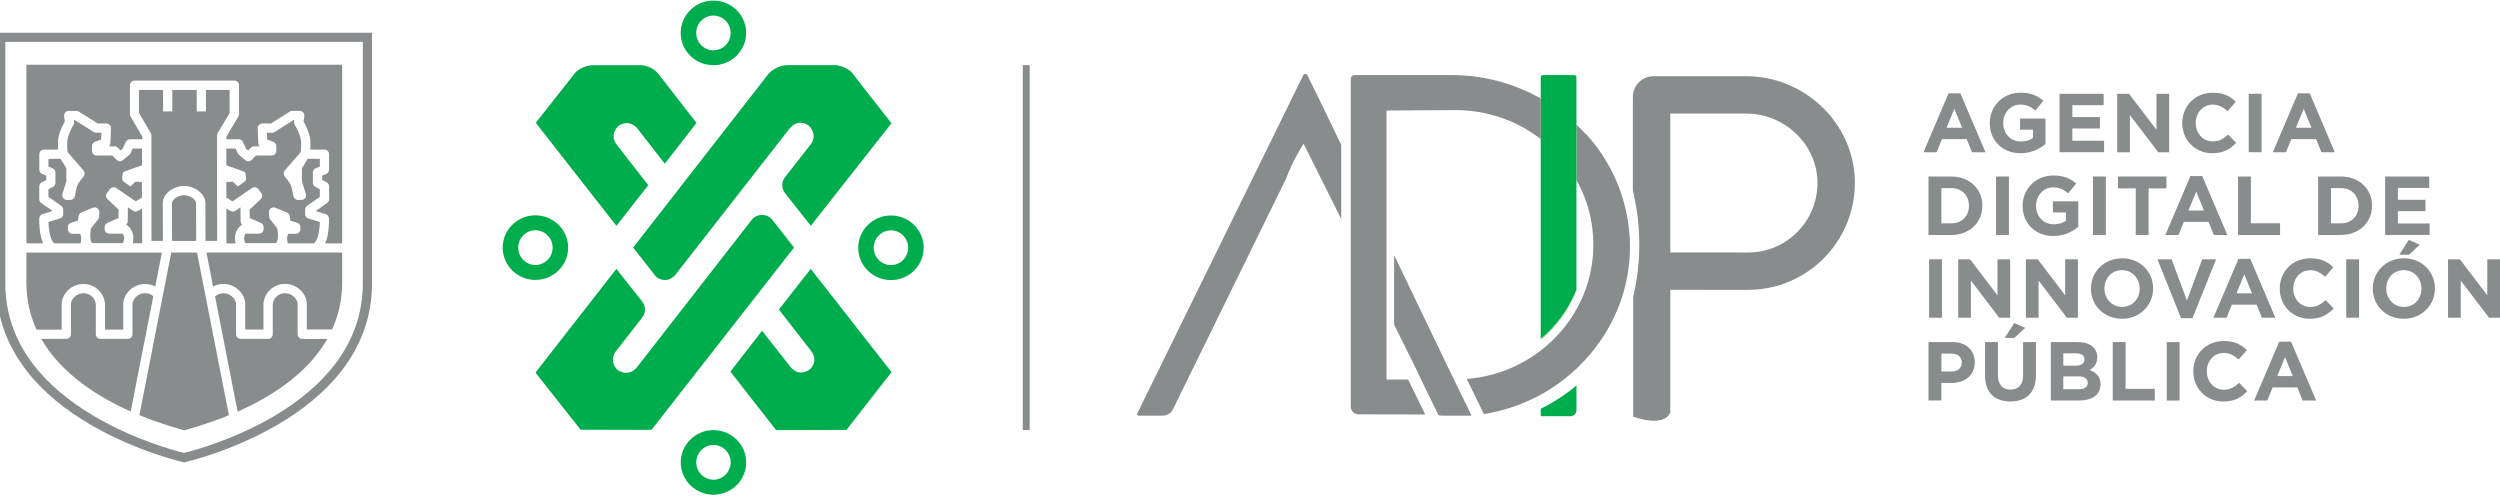 <?xml version="1.0" encoding="utf-8"?>
<!-- Generator: Adobe Illustrator 23.0.6, SVG Export Plug-In . SVG Version: 6.00 Build 0)  -->
<svg version="1.1" id="Layer_1" xmlns="http://www.w3.org/2000/svg" xmlns:xlink="http://www.w3.org/1999/xlink" x="0px" y="0px"
	 viewBox="0 0 4704.8 935.3" style="enable-background:new 0 0 4704.8 935.3;" xml:space="preserve">
<style type="text/css">
	.st0{fill:#888C8C;}
	.st1{fill:#666666;}
	.st2{fill:#96B737;}
	.st3{fill:#00AD4C;}
</style>
<title>Logo_ADIP_CIUDAD</title>
<g id="Capa_2">
	<g id="Capa_2-2">
		<path class="st0" d="M3711.2,286.5l-10.1-24.7h-46.5l-10.1,24.7h-24.7l47.2-110.8h22.3l47.2,110.8H3711.2z M3677.9,204.7
			l-14.6,35.7h29.2L3677.9,204.7z"/>
		<path class="st0" d="M3802.5,288.3c-34.3,0-57.9-24-57.9-56.6v-0.3c0-31.3,24.4-56.9,57.7-56.9c19.8,0,31.8,5.4,43.2,15.1
			l-15.2,18.4c-8.5-7.1-16-11.2-28.8-11.2c-17.6,0-31.6,15.6-31.6,34.3v0.3c0,20.1,13.8,34.9,33.3,34.9c8.8,0,16.7-2.2,22.8-6.6V244
			h-24.4v-20.9h47.8v47.8C3836.5,282.2,3819.8,288.4,3802.5,288.3z"/>
		<path class="st0" d="M3875.9,286.5v-110h83V198H3900v22.3h51.9v21.5H3900v23.1h59.7v21.5H3875.9z"/>
		<path class="st0" d="M4061.6,286.5l-53.3-70v70h-23.9v-110h22.3l51.6,67.8v-67.8h23.9v110L4061.6,286.5z"/>
		<path class="st0" d="M4163.2,288.3c-32.4,0-56.4-25-56.4-56.6v-0.3c0-31.3,23.6-56.9,57.4-56.9c20.8,0,33.2,6.9,43.4,17
			l-15.4,17.8c-8.5-7.7-17.1-12.4-28.1-12.4c-18.5,0-31.9,15.4-31.9,34.3v0.3c0,18.9,13,34.6,31.9,34.6c12.6,0,20.3-5,28.9-12.9
			l15.4,15.6C4197,280.8,4184.5,288.3,4163.2,288.3z"/>
		<path class="st0" d="M4231.9,286.5v-110h24.2v110H4231.9z"/>
		<path class="st0" d="M4368.7,286.5l-10.1-24.7h-46.5l-10.1,24.7h-24.7l47.2-110.8h22.3l47.1,110.8H4368.7z M4335.4,204.7
			l-14.6,35.7h29.2L4335.4,204.7z"/>
		<path class="st0" d="M3672.2,442.2h-42.9v-110h42.9c34.6,0,58.5,23.7,58.5,54.7v0.3C3730.7,418.2,3706.8,442.2,3672.2,442.2z
			 M3705.4,387.2c0-19.5-13.4-33.2-33.2-33.2h-18.7v66.3h18.7c19.8,0,33.2-13.4,33.2-32.9V387.2z"/>
		<path class="st0" d="M3756.4,442.2v-110h24.2v110H3756.4z"/>
		<path class="st0" d="M3864.3,444.1c-34.3,0-57.9-24-57.9-56.6v-0.3c0-31.3,24.4-56.9,57.7-56.9c19.8,0,31.8,5.3,43.2,15.1
			l-15.2,18.4c-8.5-7.1-16-11.2-28.8-11.2c-17.6,0-31.6,15.6-31.6,34.3v0.3c0,20.1,13.8,34.9,33.3,34.9c8.8,0,16.7-2.2,22.8-6.6
			v-15.7h-24.4v-20.9h47.8v47.8C3898.2,438,3881.5,444.2,3864.3,444.1z"/>
		<path class="st0" d="M3938.8,442.2v-110h24.2v110H3938.8z"/>
		<path class="st0" d="M4043.5,354.5v87.7h-24.2v-87.7h-33.5v-22.3h91.2v22.3H4043.5z"/>
		<path class="st0" d="M4166.4,442.2l-10.1-24.7h-46.5l-10.1,24.7h-24.7l47.2-110.8h22.3l47.2,110.8H4166.4z M4133.1,360.5
			l-14.6,35.7h29.2L4133.1,360.5z"/>
		<path class="st0" d="M4211.8,442.2v-110h24.2v88h54.9v22H4211.8z"/>
		<path class="st0" d="M4405.5,442.2h-42.9v-110h42.9c34.6,0,58.5,23.7,58.5,54.7v0.3C4464,418.2,4440.1,442.2,4405.5,442.2z
			 M4438.6,387.2c0-19.5-13.4-33.2-33.2-33.2h-18.7v66.3h18.7c19.8,0,33.2-13.4,33.2-32.9V387.2z"/>
		<path class="st0" d="M4488.6,442.2v-110h83v21.5h-59V376h51.9v21.5h-51.9v23.1h59.7v21.5L4488.6,442.2z"/>
		<path class="st0" d="M3630.4,598V488h24.2v110H3630.4z"/>
		<path class="st0" d="M3762.4,598l-53.3-70v70h-23.9V488h22.3l51.6,67.8v-67.8h23.9V598H3762.4z"/>
		<path class="st0" d="M3889.8,598l-53.3-70v70h-23.9V488h22.3l51.6,67.8v-67.8h23.9V598H3889.8z"/>
		<path class="st0" d="M3993.3,599.9c-33.9,0-58.3-25.3-58.3-56.6V543c0-31.3,24.7-56.9,58.6-56.9s58.4,25.3,58.4,56.6v0.3
			C4052,574.2,4027.3,599.9,3993.3,599.9z M4026.7,543c0-18.9-13.8-34.6-33.3-34.6s-33,15.4-33,34.3v0.3c0,18.9,13.8,34.6,33.3,34.6
			s33-15.4,33-34.3V543z"/>
		<path class="st0" d="M4126,598.8h-21.4l-44.5-110.8h26.7l28.8,77.5l28.8-77.5h26.1L4126,598.8z"/>
		<path class="st0" d="M4256.8,598l-10.1-24.7h-46.5l-10.1,24.7h-24.7l47.2-110.8h22.3l47.2,110.8H4256.8z M4223.5,516.3l-14.6,35.7
			h29.2L4223.5,516.3z"/>
		<path class="st0" d="M4346.7,599.9c-32.4,0-56.4-25-56.4-56.6V543c0-31.3,23.6-56.9,57.4-56.9c20.8,0,33.2,6.9,43.4,17l-15.4,17.8
			c-8.5-7.7-17.1-12.4-28.1-12.4c-18.5,0-31.9,15.4-31.9,34.3v0.3c0,18.9,13,34.6,31.9,34.6c12.6,0,20.3-5,28.9-12.9l15.4,15.6
			C4380.5,592.3,4367.9,599.9,4346.7,599.9z"/>
		<path class="st0" d="M4415.4,598V488h24.2v110H4415.4z"/>
		<path class="st0" d="M4523.7,599.9c-34,0-58.3-25.3-58.3-56.6V543c0-31.3,24.7-56.9,58.6-56.9s58.3,25.3,58.3,56.6v0.3
			C4582.3,574.2,4557.6,599.9,4523.7,599.9z M4557,543c0-18.9-13.8-34.6-33.3-34.6s-33,15.4-33,34.3v0.3c0,18.9,13.8,34.6,33.3,34.6
			s33-15.4,33-34.3V543z M4515.3,479.3l17.8-27.8l20.6,9l-20.1,18.9L4515.3,479.3z"/>
		<path class="st0" d="M4684.2,598l-53.3-70v70H4607V488h22.3l51.6,67.8v-67.8h23.9V598H4684.2z"/>
		<path class="st0" d="M3671.9,720.7h-18.4v33h-24.2v-110h45c26.2,0,42.1,15.6,42.1,38v0.3C3716.4,707.5,3696.6,720.7,3671.9,720.7z
			 M3691.9,682.2c0-10.8-7.6-16.7-19.6-16.7h-18.7v33.6h19.2c12.1,0,19.2-7.2,19.2-16.7V682.2z"/>
		<path class="st0" d="M3783.3,755.5c-29.6,0-47.6-16.5-47.6-48.9v-62.9h24.2V706c0,17.9,9,27.2,23.7,27.2s23.7-9,23.7-26.4v-63
			h24.2v62C3831.6,739.1,3812.9,755.5,3783.3,755.5z M3772.8,635.8l17.8-27.8l20.6,9l-20.2,18.8H3772.8z"/>
		<path class="st0" d="M3911.8,753.8h-52.3v-110h51.1c22.5,0,36.3,11.2,36.3,28.5v0.3c0,12.4-6.6,19.3-14.5,23.7
			c12.7,4.9,20.6,12.3,20.6,27v0.3C3952.9,743.7,3936.6,753.8,3911.8,753.8z M3922.8,676.2c0-7.2-5.7-11.3-15.9-11.3H3883v23.3h22.3
			c10.7,0,17.4-3.5,17.4-11.6L3922.8,676.2z M3928.9,720.2c0-7.4-5.5-11.9-17.9-11.9h-28v24.2h28.8c10.7,0,17.1-3.8,17.1-12
			L3928.9,720.2z"/>
		<path class="st0" d="M3976,753.8v-110h24.2v88h54.9v22H3976z"/>
		<path class="st0" d="M4077.6,753.8v-110h24.2v110H4077.6z"/>
		<path class="st0" d="M4184,755.6c-32.4,0-56.4-25-56.4-56.6v-0.3c0-31.3,23.6-56.9,57.4-56.9c20.8,0,33.2,6.9,43.4,17l-15.4,17.8
			c-8.5-7.7-17.1-12.4-28.1-12.4c-18.5,0-31.9,15.4-31.9,34.3v0.3c0,18.9,13,34.6,31.9,34.6c12.6,0,20.3-5,28.9-12.9l15.4,15.6
			C4217.8,748.1,4205.2,755.6,4184,755.6z"/>
		<path class="st0" d="M4333.5,753.8l-10.1-24.7h-46.5l-10.1,24.7h-24.7l47.2-110.8h22.3l47.2,110.8H4333.5z M4300.2,672l-14.6,35.7
			h29.2L4300.2,672z"/>
		<path class="st0" d="M3143.4,475.1V281.8c0-0.3,0-0.7-0.1-1v194.3H3143.4z"/>
		<path class="st0" d="M3490.7,338.4c-3.2-107.5-95-195-204.7-195h-174.1c-21.5,0-39,17.5-39,39l0,0v176.2c0.2,1,0.5,1.9,0.7,2.8
			c9.9,42.3,13.4,85.8,10.4,129.1c-0.8,12-2.2,23.8-4,35.5c-1.7,11-3.9,21.8-6.4,32.4v225.7c0,0,57.6,22,69.8-8.2V545.4
			c43.1,0.1,143.8,0.1,146.2,0.1c111.2-0.1,201.2-90.3,201.1-201.5C3490.8,342.2,3490.7,340.3,3490.7,338.4L3490.7,338.4z
			 M3383.4,435.5c-24.5,25.5-58.4,39.8-93.8,39.7c-2.5,0-103.2-0.1-146.2-0.1h-0.1V213.7H3286c72,0,132.2,56.9,134.3,126.7
			C3421.5,375.9,3408.1,410.2,3383.4,435.5z"/>
		<path class="st1" d="M3001.3,272c-5.5-7.2-11.4-14.2-17.6-21v1.2c6.1,6.8,12,13.8,17.6,21V272z"/>
		<path class="st0" d="M3033.9,323.4c-3.3-6.6-7-13.2-10.8-19.6c-3.4-5.7-7-11.4-10.8-16.9c-3.5-5.1-7.1-10.1-10.9-15v1.1
			c-5.6-7.2-11.4-14.2-17.6-21c-5.4-6-11.1-11.8-17-17.4v104.3c20.9,37.1,31.9,79,31.8,121.6c0,132.9-105.1,242.2-238.3,252.7
			l1.7,3.4l20,40.9l9,18.4l1.6,3.3c32.6-5.1,64.3-15.2,93.9-29.8c2.8-1.4,5.5-2.8,8.3-4.2c6.9-3.6,13.6-7.5,20.2-11.5l1.6-1
			c37.8-23.8,70.3-55.1,95.6-91.9c3.8-5.5,7.4-11,10.8-16.7c3.8-6.4,7.4-13,10.8-19.7c18.2-35.6,29.3-74.5,32.6-114.3
			C3071.1,432.7,3059.8,375,3033.9,323.4z"/>
		<path class="st0" d="M2767.9,778.9l-30.7-62.7l-0.9-1.9l-4.4-9l-5.5-11.2l-102.8-214v131l33.8,67.7l6.7,13.6l3.4,7
			c0.4,0.7,0.6,1.5,0.8,2.3l2.1,4.3l3.9,8l32.3,66.1l0.4,0.8c0.2,0.3,0.4,0.5,0.6,0.7c2.1,0.2,4.3,0.5,6.4,0.7h53.2
			c0.7,0,1.4-0.3,1.9-0.9L2767.9,778.9z"/>
		<path class="st0" d="M2496.5,215.5l0.1-0.1l0,0l-18.5-37.8l-17.8-36.3c-0.2-0.5-0.5-0.9-0.9-1.2c-0.5-0.5-1.1-0.8-1.8-0.9
			c-0.4-0.1-0.7-0.2-1.1-0.2l0,0c-0.4,0-0.7,0.1-1.1,0.2c-0.7,0.1-1.3,0.5-1.8,0.9c-0.4,0.4-0.7,0.8-0.9,1.2l-312.5,636.9
			c-0.7,1.4-0.1,3,1.3,3.7c0.4,0.2,0.8,0.3,1.2,0.3h45.3c8.3,0,15.8-4.7,19.5-12.1l34.2-69.8c0.1-0.3,0.2-0.6,0.4-0.9l177.7-362.1
			c3.2-8.7,6.9-17.2,10.8-25.6c0.4-1,0.9-1.9,1.3-2.9c1.8-3.7,3.6-7.3,5.5-10.9c0.6-1.2,1.2-2.4,1.9-3.5c0.2-0.4,0.5-0.9,0.7-1.3
			c1.7-3.1,3.4-6.3,5.2-9.4c0.6-1,1.1-1.9,1.7-2.9c2.1-3.5,4.2-6.9,6.4-10.3l70.8,141.6V272.9L2496.5,215.5z"/>
		<path class="st2" d="M2968.3,544.2v-0.7c-11.9,30.6-30.1,58.4-53.3,81.6c-4.5,4.5-9.2,8.7-13.9,12.8v1
			C2931,613.3,2954.1,580.8,2968.3,544.2z"/>
		<path class="st3" d="M2899.5,769.2v12.5c0,0.8,0.7,1.5,1.5,1.5c0,0,0,0,0,0h54.7c6.1,0,11.1-5,11.1-11.1v-46.6
			C2946.1,742.7,2923.6,757.3,2899.5,769.2z"/>
		<path class="st3" d="M2962.7,141.3h-59.1c-2.2,0-4.1,1.8-4.1,4v492.5c4.8-4,9.5-8.1,13.9-12.5c23.2-22.7,41.3-49.9,53.3-80V145.4
			C2966.8,143.1,2964.9,141.3,2962.7,141.3z"/>
		<path class="st0" d="M2732,141.3h-182.5c-4.1,0-7.4,3.2-7.5,7.3v616.4c0.1,8.2,6.8,14.8,15,14.7l29.6,0.1l95.5,0.2l-32.1-65.7
			h-40.7V208c0,0,123.6-0.8,129.9-0.8c58-0.1,114.4,19,160.3,54.5v-76.4C2848.4,156.4,2790.7,141.3,2732,141.3z"/>
	</g>
</g>
<path class="st3" d="M1230.8,515.9c4.9,7.4,11.6,10.8,21.1,11c12.9,0.3,21.2-12.4,21.2-12.4l214.1-274.3
	c17.7-18.4,35.1-3.5,35.1-3.5c16.9,17.7,4.3,33.8,4.3,33.8l-47.9,61.3v0.3c-4.1,4.2-6.6,10-6.6,16.4c0,5.8,2.1,11.2,5.6,15.3v0.1
	l48.2,61l151.8-193l-60.6-77.3l-11.2-14.6c-9.9-14.2-31.8-17.4-31.8-17.4h-90.9c-24.1,0-37.2,16.7-37.2,16.7l-254.5,326.6
	L1230.8,515.9z"/>
<path class="st3" d="M1220,348.5l-60.9-78.1c-12.4-20,5.7-34.2,5.7-34.2c22.7-13.3,35.9,7.2,35.9,7.2l50.4,64.7l59.6-76.8
	l-68.7-88.4c-16.4-23.5-41.4-20.2-41.4-20.2h-82.1c-26.3,0-37.6,16.3-37.6,16.3l-72.6,92.1L1160,425L1220,348.5z"/>
<path class="st3" d="M1454.6,415.1c0,0-7-10.9-20.5-10.6c-14,0.2-19.7,9.6-19.7,9.6l-216.3,277.8c-17.5,19.3-36.4,3.8-36.4,3.8
	c-16.9-17.7-3-34.1-3-34.1l48.5-62.3v-0.3c4.1-4.2,6.6-10,6.6-16.4c0-5.8-2.1-11.2-5.6-15.3V567l-48.2-61l-152.3,195.2l84.9,107.5
	L1226,809l268.3-343.1L1454.6,415.1z"/>
<path class="st3" d="M1465.8,582.5l61.4,79c14.1,19.6-3.7,34.1-3.7,34.1c-23.6,15.8-38-7.8-38-7.8l-51.4-65.3l-59.6,76.8l86,110.1
	l132.4-0.3l84.9-108.8l-152.1-194.3L1465.8,582.5z"/>
<path class="st3" d="M1676.7,498.9c-17.8,0-32.4-14.7-32.4-32.7c0-18,14.5-32.7,32.4-32.7c17.8,0,32.4,14.7,32.4,32.7
	C1709,484.2,1694.5,498.9,1676.7,498.9 M1676.7,405.5c-33.9,0-61.6,27.3-61.6,60.8c0,33.5,27.6,60.8,61.6,60.8
	c33.9,0,61.6-27.3,61.6-60.8C1738.2,432.7,1710.6,405.5,1676.7,405.5"/>
<path class="st3" d="M1342.6,29.3c17.8,0,32.4,14.7,32.4,32.7c0,18-14.5,32.7-32.4,32.7c-17.8,0-32.4-14.6-32.4-32.7
	C1310.2,44,1324.7,29.3,1342.6,29.3 M1342.6,122.7c33.9,0,61.6-27.3,61.6-60.8c0-33.5-27.6-60.8-61.6-60.8
	c-33.9,0-61.6,27.3-61.6,60.8C1281,95.5,1308.6,122.7,1342.6,122.7"/>
<path class="st3" d="M975.2,466c0-18,14.5-32.7,32.4-32.7c17.8,0,32.4,14.7,32.4,32.7c0,18-14.5,32.7-32.4,32.7
	C989.7,498.7,975.2,484,975.2,466 M1069.2,466c0-33.5-27.6-60.8-61.6-60.8c-33.9,0-61.6,27.3-61.6,60.8c0,33.5,27.6,60.8,61.6,60.8
	C1041.6,526.8,1069.2,499.5,1069.2,466"/>
<path class="st3" d="M1342.7,902.8c-17.8,0-32.4-14.7-32.4-32.7c0-18,14.5-32.7,32.4-32.7c17.8,0,32.4,14.7,32.4,32.7
	C1375,888.1,1360.5,902.8,1342.7,902.8 M1342.7,809.4c-33.9,0-61.6,27.3-61.6,60.8c0,33.5,27.6,60.8,61.6,60.8
	c33.9,0,61.6-27.3,61.6-60.8C1404.2,836.6,1376.6,809.4,1342.7,809.4"/>
<path class="st0" d="M700,61.6H-7.2v471.6c0,258.9,353.5,336.9,353.5,336.9h0.3c0,0,353.5-78,353.5-336.9V61.6z M682.8,78.8v454.4
	c0,55.1-17.3,105.9-51.5,151.1c-27.8,36.8-66.9,70.2-116,99.1c-75.3,44.3-151.8,64.7-168.9,69c-17.1-4.2-92.9-24.4-168.2-68.6
	c-49.4-29-88.6-62.3-116.5-99.2C27.4,639.4,10,588.4,10,533.2V78.8H682.8z"/>
<path class="st0" d="M432.1,212.6v-43.3h-44.5v40.4h-17.4v-40.4h-45.9v40.4h-17.4v-40.4h-45.3v43.3l22.1,38c0.8,1.3,1.2,2.8,1.2,4.4
	l0.2,198.3h21.4l-0.2-71.2c0-16.8,19.1-32.1,40.1-32.1c21,0,40.1,15.3,40.1,32l0.2,71.3h22l-0.1-75.2c0-0.3-0.1-0.7-0.1-1v-37.3
	c0-0.2,0-0.4,0-0.6l0-27.1c0,0,0-0.1,0-0.1V300l0-45.1c0-1.6,0.4-3.1,1.2-4.4L432.1,212.6z"/>
<path class="st0" d="M267.6,457.9l-0.1-65.7l-7.9,4.7c-2.9,1.8-6.6,1.6-9.4-0.3l-9.5-6.5c0,0.3,0,0.6,0,0.8l-0.3,25.3
	c0,2.7-1.3,5.1-3.3,6.7c1,0.3,1.9,0.8,2.8,1.5c11.6,9.3,12.4,22.6,10,33.4H267.6z"/>
<path class="st0" d="M346.3,367.4c-13.3,0-22.7,9.5-22.7,14.7l0.2,71.3h45.4L369,382C369,376.9,359.7,367.4,346.3,367.4"/>
<path class="st0" d="M81.2,457.9c-2.5-5.5-4.3-12.1-5.6-20c-2.2-13.7-1.7-26.4-1.7-26.9c0.1-3.7,2.6-6.9,6.1-8l19-5.9L77.6,382
	c-2.3-1.6-3.7-4.3-3.7-7.1v-24.1c0-3.2,1.8-6.2,4.7-7.7l8.4-4.4v-8.2l-7.6-3.1c-3.3-1.3-5.4-4.5-5.4-8.1l0-29c0-4.8,3.8-8.7,8.6-8.7
	l26.8-0.2c-0.5-7.1-0.6-16.8,1.1-24.9c2.3-10.9,8.5-22.7,11.5-27.9l-1.4-10c-0.3-2.5,0.4-5,2.1-6.9c1.6-1.9,4-3,6.6-3h14.5
	c1.6,0,3.3,0.5,4.7,1.3l35.4,22.4h16.3c2.4,0,4.6,1,6.3,2.7c1.6,1.7,2.5,4,2.4,6.4l-1.2,27.9c-0.1,2.4-1.2,4.5-2.8,6l10.8,0
	c2.4,0,4.6,1,6.2,2.7l4.9,5.1l3.7-2.9l6.3-13.2c1.4-3,4.5-5,7.9-5h23.1v-4.9l-22.1-38c-0.8-1.3-1.2-2.8-1.2-4.4v-54.4
	c0-4.8,3.9-8.7,8.7-8.7h54h17.4h45.9h17.4h53.2c4.8,0,8.7,3.9,8.7,8.7v54.4c0,1.6-0.4,3.1-1.2,4.4l-22.4,38v4.9h22.9
	c3.4,0,6.4,1.9,7.9,5l6.3,13.2l3.7,2.9l4.9-5.1c1.6-1.7,3.9-2.7,6.2-2.7l10.8,0c-1.7-1.5-2.7-3.7-2.8-6l-1.2-27.9
	c-0.1-2.4,0.8-4.7,2.4-6.4c1.6-1.7,3.9-2.7,6.3-2.7h16.3l35.4-22.4c1.4-0.9,3-1.3,4.7-1.3H564c2.5,0,4.9,1.1,6.6,3
	c1.7,1.9,2.4,4.4,2.1,6.9l-1.4,10c2.9,5.3,9.1,17.1,11.5,27.9c1.7,8,1.6,17.7,1.1,24.9l26.8,0.2c4.8,0,8.6,3.9,8.6,8.7l0,29
	c0,3.5-2.2,6.7-5.4,8.1l-7.6,3.1v8.2l8.4,4.4c2.9,1.5,4.7,4.5,4.7,7.7v24.1c0,2.8-1.4,5.5-3.7,7.1L594,397.2l19,5.9
	c3.5,1.1,6,4.3,6.1,8c0,0.5,0.5,13.2-1.7,26.9c-1.2,7.8-3.1,14.5-5.6,20h31.7c0.1,0,0.3,0,0.4,0V121.8H49.7v336.1H81.2z"/>
<path class="st0" d="M453.3,424.5c0.8-0.7,1.8-1.2,2.8-1.5c-2.1-1.6-3.3-4.1-3.3-6.7l-0.3-25.3c0-0.3,0-0.6,0-0.8l-9.5,6.5
	c-2.8,1.9-6.5,2-9.4,0.3l-7.5-4.5l0,65.5h17.3C440.8,447.1,441.7,433.8,453.3,424.5"/>
<path class="st0" d="M568.8,637.7c-4.8,0-8.7-3.9-8.7-8.7v-56.8c0-4.2-2.5-9.5-6.5-13.3c-3.3-3.2-9-7.2-17.9-7
	c-13.3,0.2-21.3,10.5-22.4,20.7V629c0,2.3-0.9,4.5-2.5,6.2c-1.6,1.6-3.8,2.5-6.2,2.5h-51.7c-4.8,0-8.7-3.9-8.7-8.7v-56.8
	c0-4.2-2.5-9.5-6.5-13.3c-3.3-3.2-9.1-7.2-17.9-7c-5.8,0.1-11,2.2-15.1,6l42.5,216.8c59.8-26.5,130.6-69.8,168.9-136.9H568.8z"/>
<path class="st0" d="M430.5,780l-59.7-304.7h-48.5l-59.7,304.8c-0.1,0.4-0.2,0.8-0.4,1.2c41.5,17,75.1,25.7,84.5,28.6
	c9.5-3,43-11.6,84.2-28.5C430.8,781,430.7,780.5,430.5,780"/>
<path class="st0" d="M288.5,557.5c-4-3.6-9.1-5.6-14.8-5.7c-0.2,0-0.3,0-0.5,0c-8.5,0-14.1,3.8-17.4,7c-3.9,3.9-6.5,9.1-6.5,13.3
	V629c0,4.8-3.9,8.7-8.7,8.7H189c-2.3,0-4.5-0.9-6.2-2.5c-1.6-1.6-2.5-3.8-2.5-6.2v-56.4c-1.1-10.2-9.1-20.5-22.4-20.7
	c-0.2,0-0.3,0-0.5,0c-8.5,0-14.1,3.8-17.4,7c-4,3.9-6.5,9.1-6.5,13.3V629c0,4.8-3.9,8.7-8.7,8.7H77.6
	c38.2,66.9,108.8,110.1,168.4,136.7L288.5,557.5z"/>
<path class="st0" d="M643.5,475.3h-255l12.5,63.9c5.6-3,11.9-4.7,18.5-4.8c11.5-0.2,22.3,4.1,30.3,12c7.3,7.2,11.7,16.8,11.7,25.7
	v48.1l34.3,0v-48.2c0-0.3,0-0.5,0-0.8c1.9-20.7,18.9-36.6,39.5-36.9c11.6-0.2,22.3,4.1,30.4,12c7.3,7.2,11.7,16.8,11.7,25.7v48.1
	l47.5,0c11.9-26.1,19-55.5,19-88.5v-56.5C643.8,475.3,643.7,475.3,643.5,475.3"/>
<path class="st0" d="M116.1,620.3v-48.1c0-8.9,4.4-18.6,11.7-25.8c8-7.9,18.8-12.1,30.3-11.9c20.6,0.3,37.6,16.2,39.5,36.9
	c0,0.3,0,0.5,0,0.8v48.1H232v-48.1c0-8.9,4.4-18.6,11.7-25.8c8-7.9,18.8-12.1,30.4-11.9c6.4,0.1,12.6,1.7,18.1,4.6l12.5-63.7H49.7
	v56.5c0,33,7.1,62.4,19,88.5H116.1z"/>
<path class="st0" d="M136.5,440h14.1c1.1,1.8,1.7,3.8,2,5.9c0,1.2,0.1,2.3,0.2,3.5c0,3.1-0.6,6.1-1.2,8.5h-49.4
	c-7.1-4.9-10.7-24.2-11-40.1l21.6-6.7c3.7-1.1,6.1-4.5,6.1-8.3v-8.3c0-2.8-1.4-5.5-3.7-7.1l-24-17v-14.3l8.4-4.4
	c2.9-1.5,4.7-4.5,4.7-7.7v-19.3c0-3.5-2.1-6.7-5.4-8.1l-7.7-3.1l0-14.5l22.8-0.2l10.8,17.8l0.1,24.8l-7.4,23.5
	c-0.8,2.6-0.4,5.5,1.3,7.8c1.6,2.2,4.2,3.5,7,3.5h6.6c4.3,0,7.9-3.1,8.6-7.3c0.6-3.9,2.7-15,4.6-20c1.5-3.9,7.7-12.2,11.6-16.9
	c2.7-3.3,2.7-8.1-0.1-11.3l-29.9-34.3c-0.6-5.2-1.6-17.4,0.2-26.1c2-9.4,8.6-21.4,10.9-25.3c1.1-1.7,1.5-3.8,1.2-5.8l-0.4-3.1h1.9
	l35.4,22.4c1.4,0.9,3,1.3,4.7,1.3h9.7l-0.6,13l-11.4,4.1c-3.5,1.3-5.7,4.6-5.7,8.2l0,8.9c0,4.8,3.9,8.6,8.7,8.6l29.8,0.1l7.8,8.1
	c3.1,3.2,8,3.6,11.5,0.9c0,0,13.6-10.8,14.1-12l4.8-10.2h17.4v20.4v11.2c0,0-31.7,10.9-34.4,12.2c-2.1,1-3.2,10.9-2.9,13.2
	c0.4,2.4,0.2,3.3,3.7,5.8c0,0,9.3,7.3,12.1,8.3l9.2-8.8l12.2,0.8l0,29.3l-11.7,7l-36.5-25c-3.8-2.6-8.9-1.8-11.8,1.8l-5.7,7.3
	c-2.8,3.5-2.4,8.6,0.9,11.7l20.9,19.6l-0.2,15.9l-20.9,9.3c-3.2,1.4-5.2,4.5-5.2,8v3.5c0,4.8,3.9,8.7,8.7,8.7h25.2
	c4.3,5.4,2.6,13.1,0.8,17.9h-58.1c-2-2.1-3-5.7-3.4-9.8c0-1.1-0.1-2.2-0.2-3.4c-0.1-5.5,0.6-11.2,1.3-14.5l13.5-17.3
	c1.1-1.4,1.8-3.1,1.8-4.9l0.4-8.3c0.1-3-1.2-5.8-3.7-7.5c-2.4-1.7-5.6-2.1-8.3-1l-21.8,8.9c-2.8,1.2-4.9,3.7-5.3,6.8l-1.3,8.7
	l-12.7,3.8c-3.7,1.1-6.2,4.5-6.2,8.3v3.5C127.8,436.1,131.7,440,136.5,440"/>
<path class="st0" d="M556.6,440h-14.1c-1.1,1.8-1.7,3.8-2,5.9c0,1.2-0.1,2.3-0.2,3.5c0,3.1,0.6,6.1,1.2,8.5h49.4
	c7.1-4.9,10.7-24.2,11-40.1l-21.6-6.7c-3.7-1.1-6.1-4.5-6.1-8.3v-8.3c0-2.8,1.4-5.5,3.7-7.1l24-17v-14.3l-8.4-4.4
	c-2.9-1.5-4.7-4.5-4.7-7.7v-19.3c0-3.5,2.1-6.7,5.4-8.1l7.7-3.1l0-14.5l-22.8-0.2l-10.8,17.8l-0.1,24.8l7.4,23.5
	c0.8,2.6,0.4,5.5-1.3,7.8c-1.6,2.2-4.2,3.5-7,3.5h-6.6c-4.3,0-7.9-3.1-8.6-7.3c-0.6-3.9-2.7-15-4.6-20c-1.5-3.9-7.7-12.2-11.6-16.9
	c-2.7-3.3-2.7-8.1,0.1-11.3l29.9-34.3c0.6-5.2,1.7-17.4-0.2-26.1c-2-9.4-8.6-21.4-10.9-25.3c-1.1-1.7-1.5-3.8-1.2-5.8l0.4-3.1h-1.9
	l-35.4,22.4c-1.4,0.9-3,1.3-4.7,1.3h-9.7l0.6,13l11.4,4.1c3.5,1.3,5.7,4.6,5.7,8.2l0,8.9c0,4.8-3.9,8.6-8.7,8.6l-29.8,0.1l-7.8,8.1
	c-3.1,3.2-8,3.6-11.5,0.9c0,0-13.6-10.8-14.1-12l-4.8-10.2h-17.4v20.4v11.2c0,0,31.7,10.9,34.4,12.2c2.1,1,3.2,10.9,2.8,13.2
	c-0.4,2.4-0.2,3.3-3.7,5.8c0,0-9.3,7.3-12.1,8.3l-9.2-8.8l-12.2,0.8l0,29.3l11.7,7l36.5-25c3.8-2.6,8.9-1.8,11.8,1.8l5.7,7.3
	c2.8,3.5,2.4,8.6-0.9,11.7l-20.9,19.6l0.2,15.9l20.9,9.3c3.1,1.4,5.2,4.5,5.2,8v3.5c0,4.8-3.9,8.7-8.7,8.7h-25.2
	c-4.3,5.4-2.6,13.1-0.8,17.9h58.1c2-2.1,3-5.7,3.4-9.8c0-1.1,0.1-2.2,0.2-3.4c0.1-5.5-0.6-11.2-1.3-14.5l-13.5-17.3
	c-1.1-1.4-1.7-3.1-1.8-4.9l-0.4-8.3c-0.1-3,1.2-5.8,3.7-7.5c2.4-1.7,5.6-2.1,8.3-1l21.8,8.9c2.8,1.2,4.9,3.7,5.3,6.8l1.3,8.7
	l12.7,3.8c3.7,1.1,6.2,4.5,6.2,8.3v3.5C565.3,436.1,561.4,440,556.6,440"/>
<rect x="1924.8" y="122.6" class="st0" width="13" height="686.7"/>
</svg>

